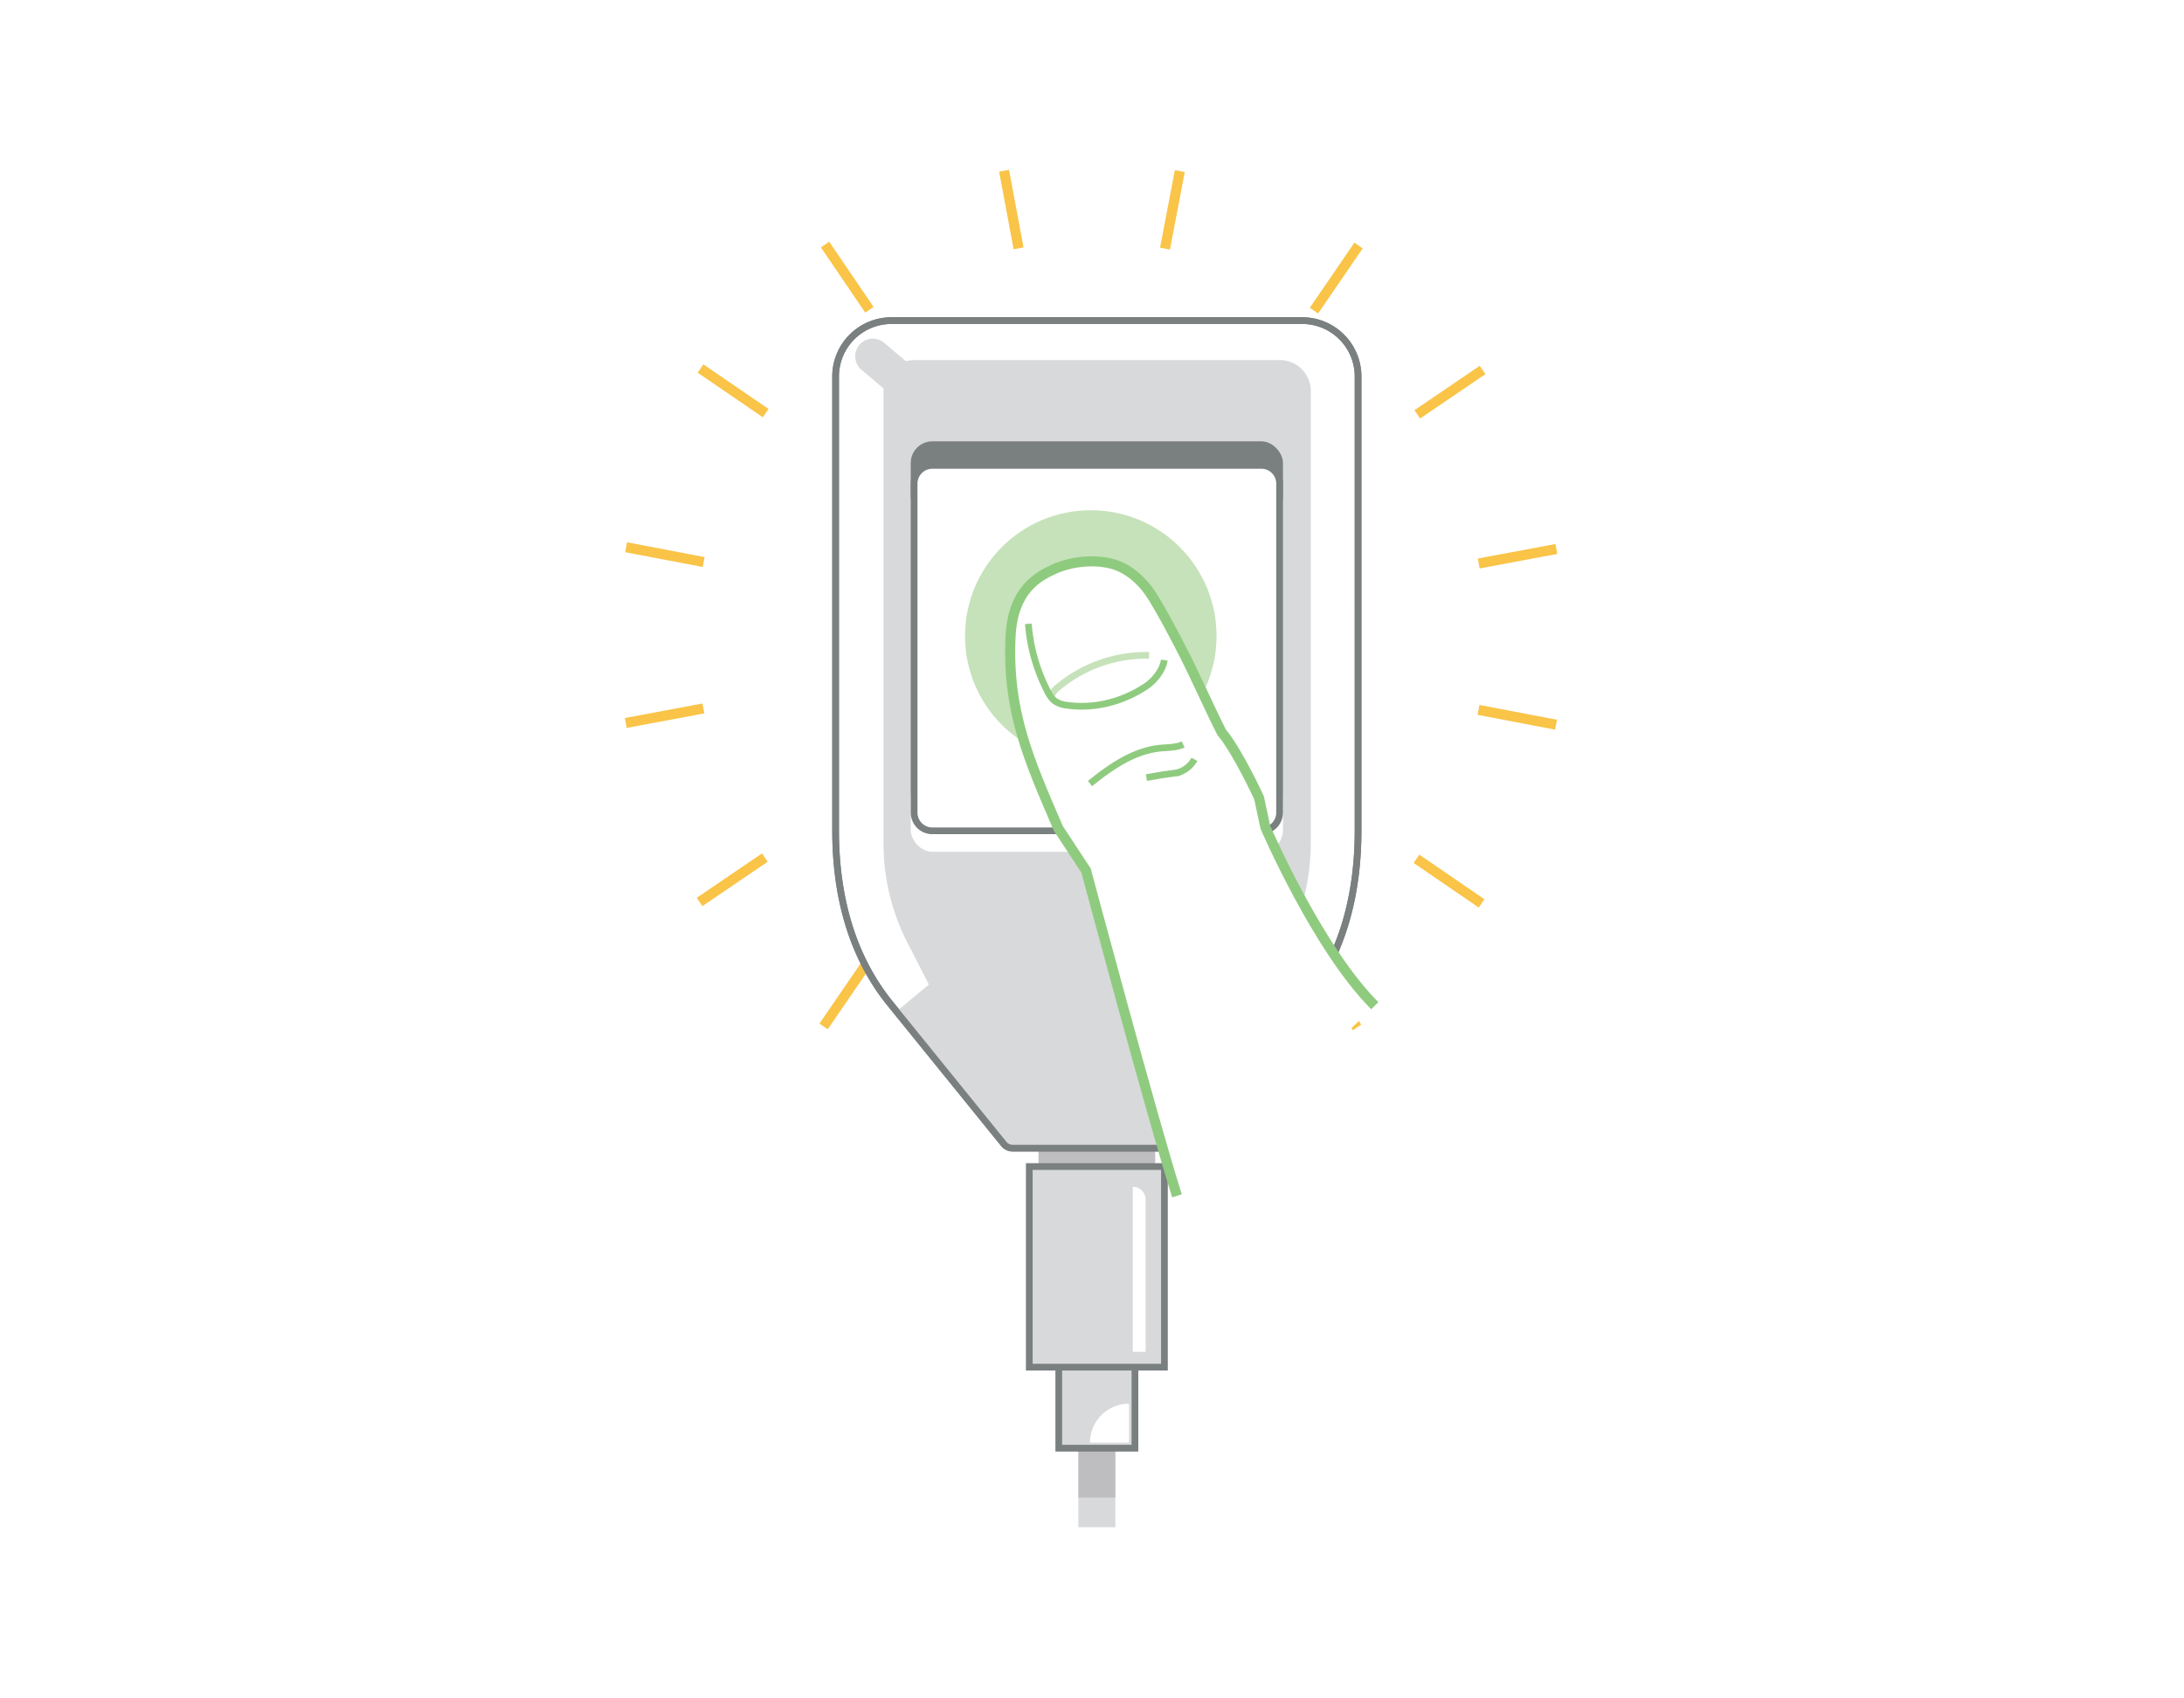 <svg xmlns="http://www.w3.org/2000/svg" width="360" height="280" viewBox="0 0 360 280">
    <defs>
        <filter id="a" width="110.3%" height="104%" x="-4.6%" y="-2%" filterUnits="objectBoundingBox">
            <feOffset dx="1" dy="2" in="SourceAlpha" result="shadowOffsetOuter1"/>
            <feColorMatrix in="shadowOffsetOuter1" result="shadowMatrixOuter1" values="0 0 0 0 0.7 0 0 0 0 0.7 0 0 0 0 0.7 0 0 0 1 0"/>
            <feMerge>
                <feMergeNode in="shadowMatrixOuter1"/>
                <feMergeNode in="SourceGraphic"/>
            </feMerge>
        </filter>
    </defs>
    <g fill="none" fill-rule="evenodd">
        <g stroke="#F9C447" stroke-width="1.661">
            <path d="M243.707 117.035l12.78 2.44M103.207 90.221l12.778 2.438M192.035 40.985l2.44-12.778M165.221 181.487l2.438-12.78M216.386 158.62l7.31 10.762M135.995 40.312l7.314 10.76M233.62 68.31l10.762-7.315M115.312 148.696l10.76-7.31M233.484 141.585l10.735 7.352M115.475 60.757l10.735 7.352M216.585 51.21l7.352-10.735M135.757 169.22l7.352-10.736M191.797 168.751l2.392 12.791M165.506 28.152l2.391 12.79M243.751 92.897l12.791-2.39M103.152 119.19l12.79-2.393"/>
        </g>
        <g filter="url(#a)" transform="translate(136 50)">
            <path stroke="#D8D9DA" stroke-width="6.09" d="M43.8 199.779v-37.203"/>
            <path fill="#BEBDC0" fill-rule="nonzero" d="M34.179 122.854H53.42v36.043H34.179z"/>
            <path stroke="#BEBDC0" stroke-width="6.09" d="M43.787 168.128l.016 26.762"/>
            <path fill="#D8D9DA" fill-rule="nonzero" d="M37.522 150.025h12.556v36.727H37.522z"/>
            <path fill="#7A7F80" fill-rule="nonzero" d="M49.525 150.579v35.62H38.076v-35.62h11.449m1.107-1.108H36.969v37.835h13.663V149.47z"/>
            <path fill="#D8D9DA" fill-rule="nonzero" d="M32.662 140.32H54.94v33.073H32.662z"/>
            <path fill="#7A7F80" fill-rule="nonzero" d="M54.386 140.874v31.966h-21.17v-31.966h21.17m1.107-1.107H32.108v34.18h23.385v-34.18z"/>
            <path fill="#FFF" fill-rule="nonzero" d="M49.721 170.86h2.12v-25.09a2.118 2.118 0 0 0-2.12-2.117v27.207zM42.668 185.844h6.433v-6.43a6.433 6.433 0 0 0-6.433 6.43z"/>
            <path fill="#FFF" fill-rule="nonzero" stroke="#7A7F80" stroke-width="1.107" d="M77.654.856H9.947a9.21 9.21 0 0 0-9.21 9.212v74.846c0 10.394 2.461 20.484 9.002 28.556l18.712 23.108c.363.45.91.711 1.487.711h27.725c.578 0 1.124-.261 1.486-.711l18.713-23.108c6.54-8.08 8.996-18.162 8.996-28.556V10.068A9.21 9.21 0 0 0 77.654.856z"/>
            <path fill="#D8D9DA" fill-rule="nonzero" d="M79.063 87.024V12.452a5.082 5.082 0 0 0-5.082-5.085H13.714a5.082 5.082 0 0 0-5.082 5.085v74.61a35.865 35.865 0 0 0 3.944 16.354l3.535 6.898-5.342 4.43 17.682 21.834c.363.449.91.711 1.487.711h27.725c.577 0 1.123-.262 1.486-.711l17.683-21.835-5.295-4.407 3.551-6.9a35.844 35.844 0 0 0 3.975-16.412z"/>
            <path fill="#D8D9DA" fill-rule="nonzero" d="M12.302 14.234a2.895 2.895 0 0 1-1.876-.686L5.086 9.03a2.904 2.904 0 1 1 3.75-4.429l5.343 4.515a2.906 2.906 0 0 1-1.877 5.126v-.008z"/>
            <rect width="61.352" height="61.352" x="13.125" y="20.761" fill="#7A7F80" fill-rule="nonzero" rx="3.557"/>
            <rect width="61.352" height="61.352" x="13.125" y="27.073" fill="#FFF" fill-rule="nonzero" rx="3.557"/>
            <rect width="60.244" height="60.244" x="13.678" y="24.725" fill="#FFF" fill-rule="nonzero" rx="3.003"/>
            <path fill="#7A7F80" fill-rule="nonzero" d="M70.92 25.279a2.453 2.453 0 0 1 2.449 2.45v54.237a2.453 2.453 0 0 1-2.45 2.45H16.681a2.453 2.453 0 0 1-2.45-2.45V27.73a2.453 2.453 0 0 1 2.45-2.45H70.92m0-1.107H16.681a3.557 3.557 0 0 0-3.556 3.557v54.237a3.557 3.557 0 0 0 3.556 3.557H70.92a3.557 3.557 0 0 0 3.557-3.557V27.73a3.557 3.557 0 0 0-3.557-3.557z"/>
            <path stroke="#7A7F80" stroke-width="1.107" d="M77.654.856H9.947a9.21 9.21 0 0 0-9.21 9.212v74.846c0 10.394 2.461 20.484 9.002 28.556l18.712 23.108c.363.45.91.711 1.487.711h27.725c.578 0 1.124-.261 1.486-.711l18.713-23.108c6.54-8.08 8.996-18.162 8.996-28.556V10.068A9.21 9.21 0 0 0 77.654.856z"/>
        </g>
        <g transform="translate(159.07 84.117)">
            <circle cx="20.73" cy="20.73" r="20.73" fill="#C6E2BA" fill-rule="nonzero"/>
            <path fill="#FFF" fill-rule="nonzero" stroke="#8FCB7F" stroke-width="1.661" d="M67.544 81.683c-9.475-9.475-18.045-29.438-18.045-29.438l-1.033-4.836s-3.535-7.687-6.164-10.796c-2.334-4.617-4.377-9.411-6.765-13.992-1.42-2.727-2.923-5.603-4.526-8.21-1.603-2.608-3.997-4.889-6.967-5.622-2.89-.715-6.566-.33-9.282.888-2.815 1.265-6.89 3.505-7.258 11.158-.578 12.324 2.987 20.26 7.881 31.628l4.567 6.946s11.02 41.164 14.987 53.623"/>
            <path stroke="#C6E2BA" stroke-width="1.107" d="M14.36 30.56c.023-.507.427-.908.812-1.238a22.657 22.657 0 0 1 15.172-5.395"/>
            <path stroke="#8FCB7F" stroke-width="1.107" d="M10.438 18.729A29.048 29.048 0 0 0 13.6 29.845a4.65 4.65 0 0 0 1.137 1.562c.608.42 1.315.675 2.051.739 4.499.65 9.135-.554 12.938-3.045 1.454-.952 2.865-2.671 3.114-4.393M20.606 45.064c3.404-2.754 7.197-5.397 11.556-5.838 1.282-.13 2.624-.072 3.793-.611M29.904 44.068c1.248-.188 1.826-.321 3.072-.51.645-.096 1.974-.202 2.569-.465a4.656 4.656 0 0 0 2.273-2.017"/>
        </g>
    </g>
</svg>
